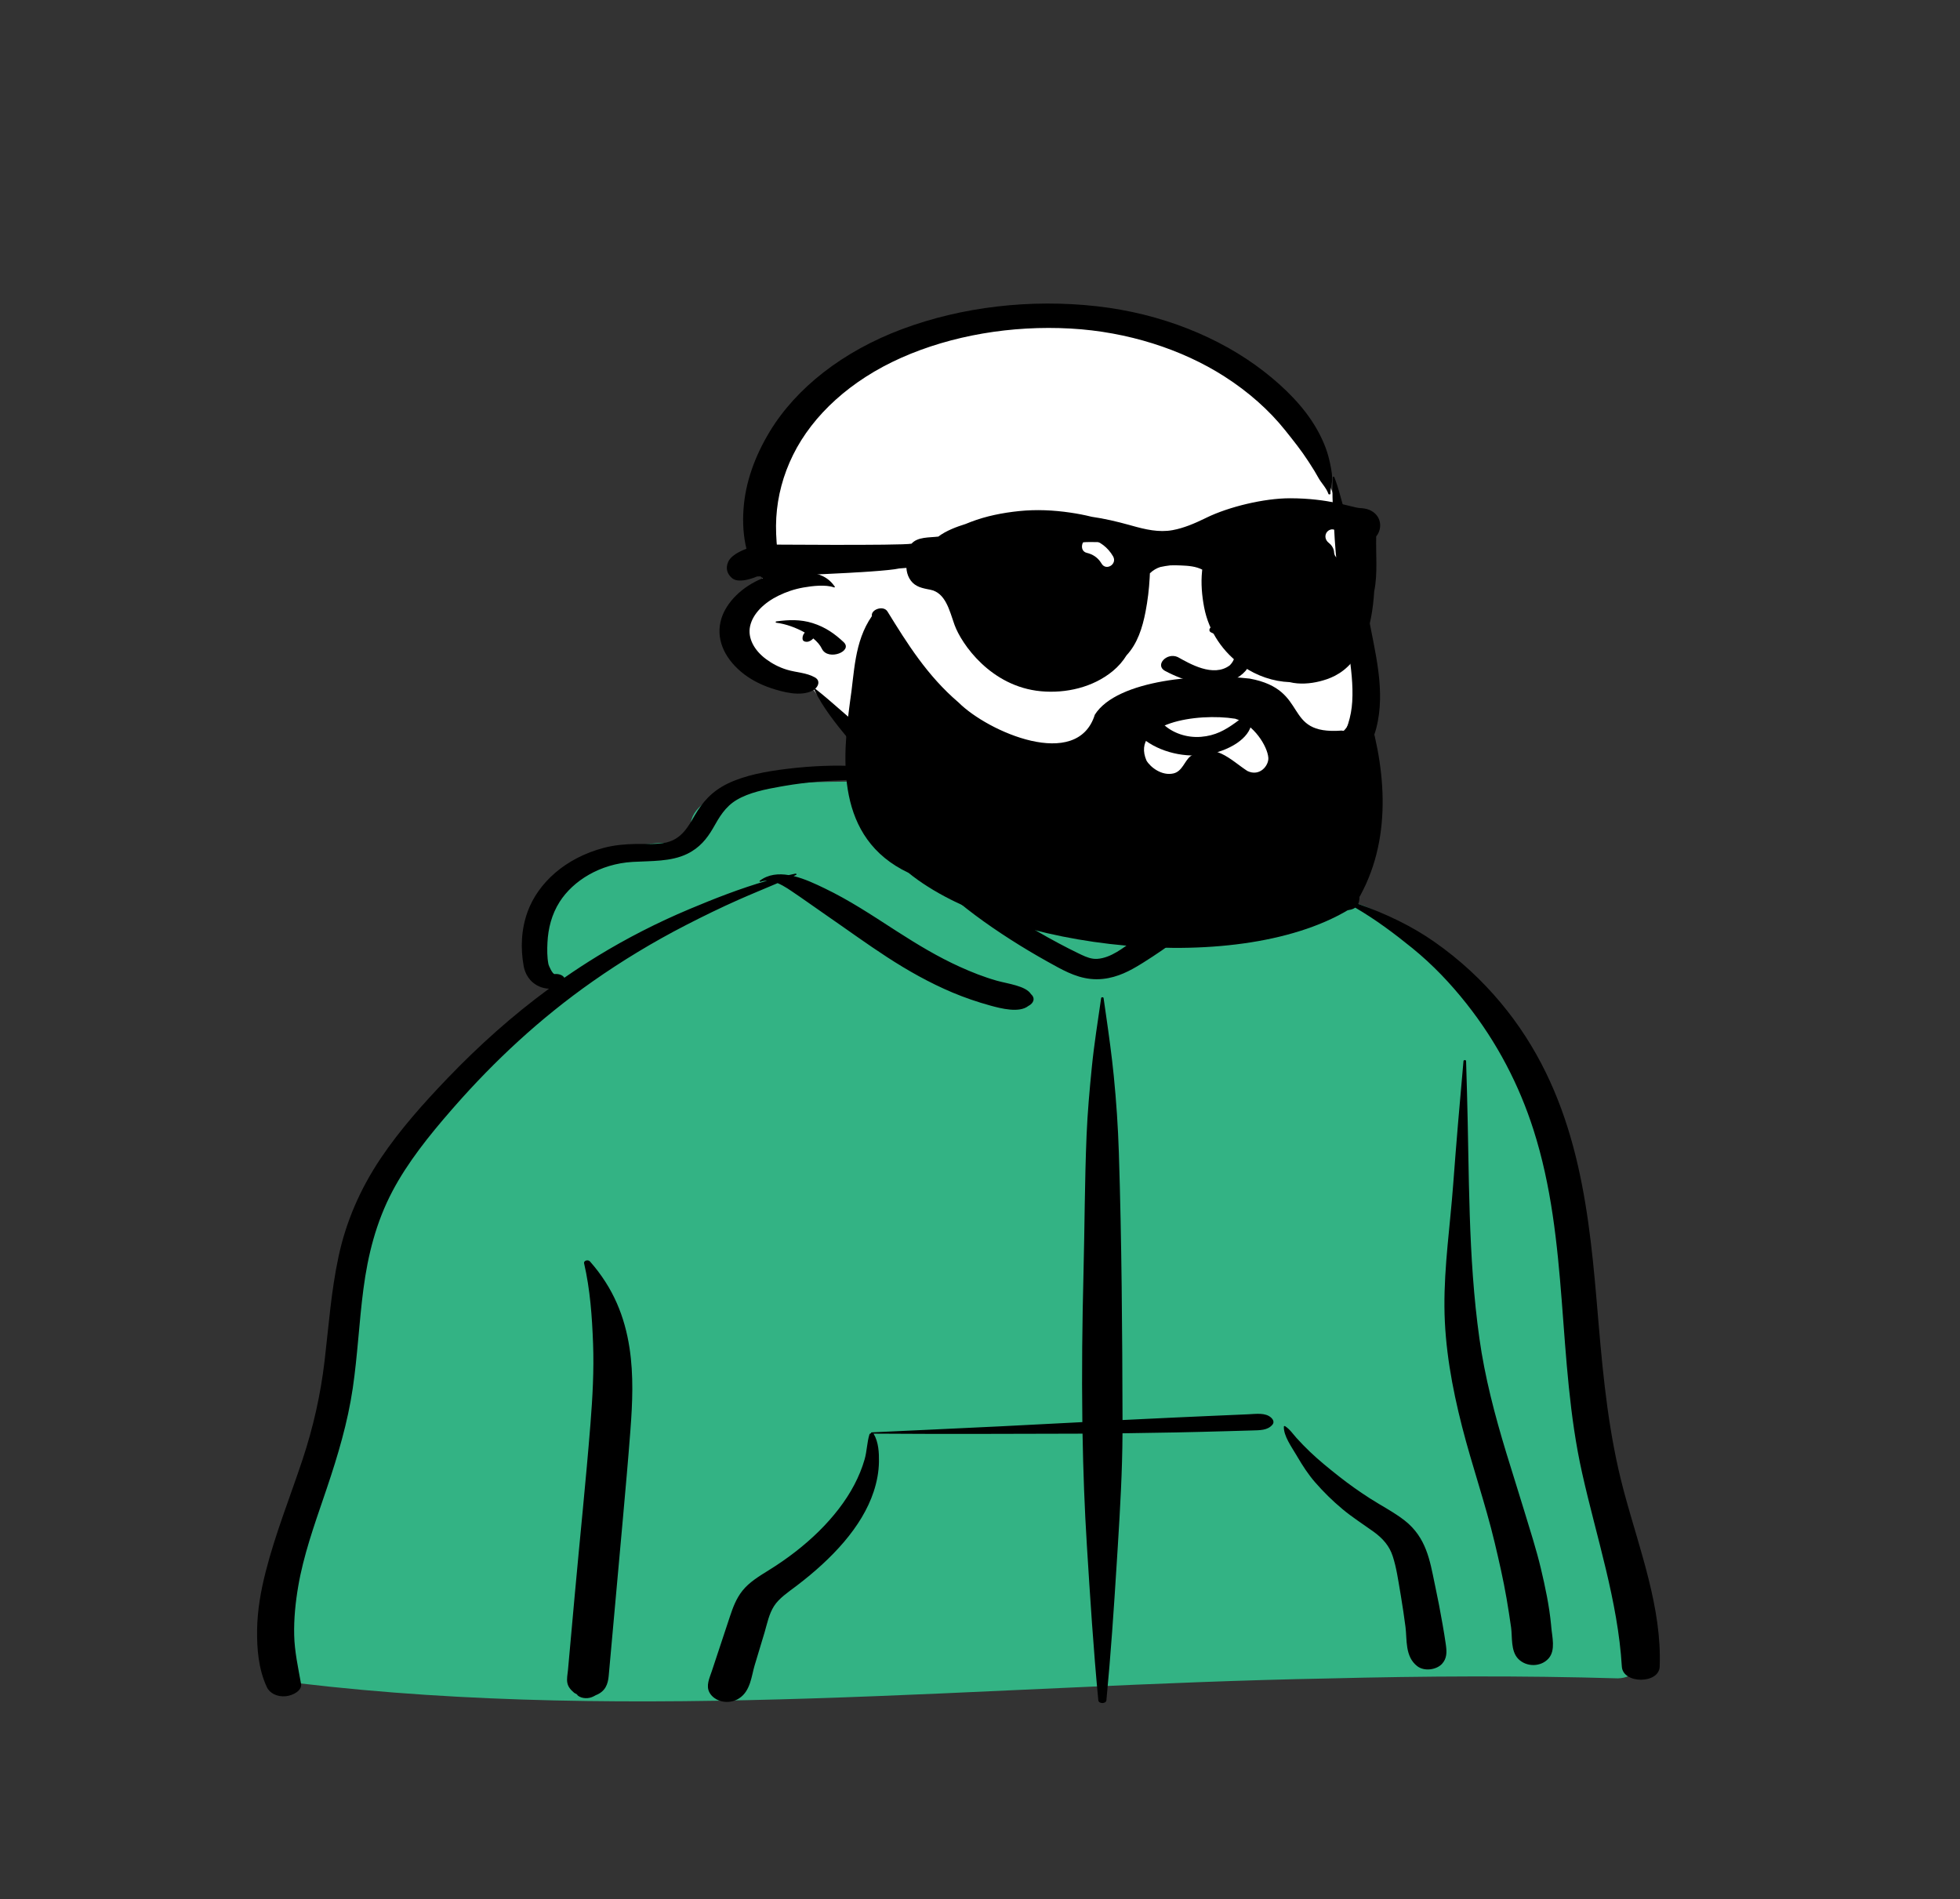 <svg width="322" height="312" viewBox="0 0 322 312" fill="none" xmlns="http://www.w3.org/2000/svg">
<rect x="0" y="0" width="322" height="312" fill="#333333" stroke="none"/>
<path fill-rule="evenodd" clip-rule="evenodd" d="M265.806 275.709C271.284 275.519 269.08 268.639 268.687 266.112C264.35 256.884 265.37 246.815 263.664 237.142C262.601 228.112 261.236 219.111 260.087 210.088C257.832 191.772 241.633 154.486 223.148 148.489C220.819 141.153 211.202 134.305 199.033 134.305C190.734 127.251 180.744 122.287 167.931 123.289C162.636 123.462 157.501 127.494 152.428 128.273C149.587 128.554 124.377 127.83 119.327 129.984C115.809 131.28 112.634 133.677 113.668 136.728C115.319 140.424 110.19 136.425 99.492 140.37C77.677 149.777 90.712 162.362 91.29 162.752C77.677 176.352 65.778 187.386 60.272 204.009C56.704 216.35 57.106 229.091 54.116 241.495C53.061 245.797 51.441 249.951 49.689 254.128C47.79 259.594 46.866 273.219 45.82 273.34C43.913 273.68 46.922 276.491 48.942 276.494C104.959 283.165 161.858 276.77 218.176 275.725C234.047 275.329 249.935 275.238 265.806 275.709Z" fill="#33B384"/>
<path fill-rule="evenodd" clip-rule="evenodd" d="M180.903 163.953C180.929 163.769 181.275 163.769 181.302 163.953L181.697 166.694C182.179 170.042 182.642 173.384 182.978 176.747C183.396 180.941 183.676 185.135 183.811 189.339C184.282 203.979 184.375 218.628 184.415 233.272C187.173 233.135 189.932 233.003 192.692 232.875C194.564 232.788 196.437 232.705 198.31 232.623L203.085 232.415V232.415L205.051 232.329C206.38 232.27 207.889 232.029 208.818 232.874C209.19 233.213 209.376 233.652 209.03 234.054C208.23 234.98 207.002 234.948 205.613 234.988C204.302 235.026 202.991 235.063 201.681 235.099C198.872 235.178 196.063 235.252 193.254 235.308C190.305 235.368 187.358 235.416 184.411 235.452C184.381 241.634 184.025 247.809 183.64 253.984L183.465 256.763C182.994 264.279 182.487 271.8 181.767 279.306C181.707 279.92 180.497 279.919 180.438 279.306C179.627 270.854 179.092 262.383 178.561 253.92C178.176 247.784 177.952 241.645 177.846 235.507C177.456 235.508 177.067 235.512 176.677 235.513C165.615 235.548 154.555 235.583 143.493 235.508C143.512 235.524 143.53 235.539 143.542 235.56C144.342 236.917 144.419 238.649 144.399 240.105C144.377 241.775 144.064 243.425 143.528 245.049C141.608 250.867 136.658 256.078 131.019 260.387L130.835 260.527C129.505 261.536 127.979 262.55 127.163 263.835C126.329 265.147 126.039 266.682 125.627 268.093L125.579 268.255L123.97 273.592C123.459 275.288 123.314 277.76 121.444 278.983C119.701 280.125 117.391 279.529 116.57 278.059C115.929 276.912 116.567 275.653 116.947 274.506L119.921 265.531C120.409 264.067 120.943 262.594 121.998 261.279C123.078 259.933 124.662 258.956 126.278 257.957C129.337 256.066 132.146 253.9 134.522 251.556C136.897 249.212 138.926 246.629 140.349 243.912C141.062 242.552 141.646 241.139 142.049 239.715C142.432 238.363 142.428 236.963 142.838 235.626C142.866 235.534 142.975 235.471 143.099 235.443C143.069 235.383 143.115 235.302 143.231 235.297L152.278 234.88C160.32 234.507 168.361 234.125 176.396 233.689L177.816 233.615V233.615C177.706 225.424 177.799 217.232 178.005 209.038C178.194 201.524 178.198 194.008 178.509 186.495C178.664 182.767 178.998 179.047 179.369 175.326C179.749 171.52 180.357 167.747 180.903 163.953ZM95.956 207.52C95.859 207.103 96.59 206.844 96.927 207.226C100.78 211.586 102.637 216.321 103.42 221.424C104.111 225.926 103.908 230.494 103.563 235.009C103.196 239.824 102.767 244.639 102.334 249.451L101.668 256.832V256.832L99.997 275.334C99.878 276.657 99.459 277.861 97.872 278.476C97.671 278.596 97.462 278.704 97.218 278.798C96.36 279.127 95.223 278.961 94.727 278.329L94.926 278.423C95.099 278.501 94.905 278.392 94.343 278.095L93.866 277.652V277.652C93.519 277.278 93.297 276.91 93.209 276.466C93.07 275.775 93.249 275.017 93.312 274.322L94.407 262.19V262.19C95.259 252.758 96.254 243.329 97.004 233.892C97.353 229.494 97.597 225.092 97.432 220.686C97.267 216.304 96.956 211.849 95.956 207.52ZM129.283 126.303L129.497 126.277C137.148 125.365 145.469 125.536 152.462 128.184C152.52 128.206 152.493 128.275 152.428 128.273L150.177 128.208C143.052 128.008 135.948 127.889 128.942 129.091L128.225 129.215C125.701 129.657 123.067 130.198 121.04 131.395C119.103 132.539 118.138 134.303 117.211 135.927L117.087 136.142C116.146 137.746 114.955 139.267 112.892 140.27C110.221 141.569 107.008 141.41 103.944 141.587C98.551 141.898 94.141 144.705 91.947 148.139C90.619 150.219 90.052 152.55 89.94 154.824C89.882 155.982 89.874 157.185 90.089 158.335C90.158 158.703 90.791 160.043 91.114 160.011C91.831 159.939 92.487 160.208 92.711 160.62C94.483 159.39 96.306 158.196 98.188 157.046C102.879 154.177 107.931 151.578 113.252 149.344C117.313 147.639 121.597 145.949 126.032 144.672C125.681 144.667 125.334 144.717 124.999 144.842C124.852 144.897 124.706 144.765 124.822 144.678C126.219 143.622 127.893 143.472 129.58 143.753C129.94 143.671 130.3 143.592 130.662 143.516C130.842 143.479 130.931 143.657 130.784 143.725L130.37 143.915V143.915C132.21 144.358 134.017 145.228 135.448 145.915C139.557 147.887 143.175 150.298 146.841 152.663L147.508 153.092C150.735 155.161 154.045 157.172 157.712 158.832C159.632 159.701 161.648 160.504 163.763 161.102C165.576 161.615 168.53 161.938 169.379 163.315C170.134 163.973 169.819 164.814 168.935 165.257C167.443 166.436 164.459 165.674 162.682 165.183C160.54 164.592 158.464 163.88 156.484 163.046C152.641 161.426 149.097 159.412 145.796 157.269C142.349 155.031 139.097 152.654 135.743 150.346C134.29 149.345 132.871 148.322 131.416 147.323L130.685 146.826C129.942 146.326 128.884 145.547 127.753 145.075C125.622 145.988 123.458 146.863 121.346 147.799C118.398 149.106 115.536 150.508 112.719 151.955C107.295 154.741 102.156 157.862 97.385 161.207C88.634 167.342 81.178 174.347 74.666 181.765L74.171 182.33C70.47 186.576 66.97 190.958 64.489 195.649C61.758 200.812 60.43 206.24 59.709 211.72C58.993 217.161 58.751 222.629 57.951 228.064C57.13 233.639 55.514 239.091 53.675 244.532L53.236 245.822C51.572 250.695 49.855 255.568 48.999 260.557C48.542 263.221 48.268 265.922 48.33 268.608C48.392 271.31 48.983 273.952 49.461 276.625C49.643 277.649 48.24 278.504 46.984 278.64C45.539 278.796 44.298 278.134 43.849 277.17C42.45 274.167 42.196 270.847 42.239 267.695C42.284 264.494 42.852 261.315 43.653 258.17C45.227 251.983 47.657 245.924 49.689 239.812C51.48 234.424 52.682 229.027 53.33 223.508C54.003 217.781 54.406 212.036 55.633 206.351C56.844 200.739 59.123 195.378 62.56 190.26C65.689 185.601 69.59 181.215 73.68 176.964C78.646 171.802 84.1 166.89 90.197 162.415C89.65 162.398 89.087 162.271 88.571 162.039C86.991 161.332 86.255 159.948 86.029 158.684C85.499 155.727 85.627 152.64 86.686 149.75C88.394 145.087 92.828 140.943 99.254 139.263C100.908 138.83 102.666 138.672 104.419 138.641C106.082 138.611 107.899 138.767 109.504 138.388C112.059 137.785 113.153 135.625 114.113 133.988L114.157 133.912C115.387 131.826 116.863 130.037 119.527 128.734C122.369 127.344 125.93 126.711 129.283 126.303V126.303ZM201.986 134.556C204.286 133.983 207.161 134.503 209.409 135.003C211.914 135.561 214.229 136.588 216.214 137.807C218.308 139.094 220.038 140.682 221.261 142.456L221.378 142.627C222.494 144.273 223.766 146.532 223.203 148.341C223.187 148.392 223.168 148.441 223.147 148.489C227.71 150.102 231.923 152.121 235.592 154.681C239.864 157.662 243.481 161.054 246.543 164.718C258.701 179.271 260.841 196.75 262.277 213.347L262.635 217.555C263.415 226.642 264.327 235.708 266.697 244.669L266.87 245.316C269.404 254.699 273.031 264.154 272.663 273.779C272.553 276.663 266.617 276.643 266.445 273.779C265.797 262.998 262.293 252.588 259.92 241.976C255.745 223.304 257.837 204.055 251.922 185.571C249.6 178.317 246.004 171.281 240.869 164.806C238.332 161.607 235.43 158.516 232.03 155.756C229.105 153.382 226.065 151.097 222.647 149.101C221.555 149.886 219.372 149.486 218.802 148.341C218.41 147.554 218.525 146.633 218.273 145.809C218.04 145.044 217.718 144.285 217.29 143.565C216.435 142.129 215.181 140.75 213.734 139.588C212.17 138.332 210.373 137.288 208.362 136.427C206.337 135.559 204.122 135.3 201.986 134.666C201.914 134.645 201.908 134.575 201.986 134.556ZM210.92 234.342C210.923 234.266 211.048 234.23 211.124 234.281C211.931 234.813 212.418 235.578 213.011 236.233C213.695 236.988 214.414 237.728 215.167 238.449C216.677 239.894 218.357 241.255 220.051 242.588C221.627 243.829 223.306 245.017 225.048 246.136C226.935 247.35 229.05 248.433 230.764 249.776C234.342 252.58 234.92 256.428 235.675 260.041L235.758 260.432C236.218 262.576 236.63 264.726 237.002 266.879C237.183 267.927 237.363 268.975 237.511 270.025L237.556 270.358C237.687 271.386 237.723 272.428 236.901 273.327C236.02 274.287 234.02 274.624 232.83 273.703C230.786 272.12 231.169 269.309 230.903 267.272C230.684 265.589 230.434 263.907 230.155 262.228L230.014 261.388C229.685 259.478 229.418 257.53 228.809 255.653C228.273 254 227.25 252.752 225.573 251.555C223.883 250.348 222.127 249.222 220.567 247.923C218.912 246.545 217.42 245.068 216.075 243.526C214.925 242.207 214.003 240.772 213.159 239.338L213.019 239.1C212.202 237.702 210.856 235.882 210.92 234.342ZM240.431 174.293C240.448 174.098 240.85 174.095 240.856 174.293C240.906 175.97 240.955 177.647 241.004 179.325C241.394 192.839 241.153 206.385 243.042 219.853C243.932 226.203 245.572 232.46 247.47 238.691C248.441 241.879 249.46 245.059 250.428 248.248C251.371 251.356 252.383 254.478 253.131 257.615C253.866 260.697 254.525 263.804 254.821 266.926L254.857 267.333C254.984 268.846 255.592 271.07 254.432 272.411C253.175 273.863 250.769 273.889 249.422 272.503C248.158 271.201 248.472 268.886 248.249 267.333C248.022 265.751 247.782 264.168 247.509 262.59C246.977 259.511 246.276 256.439 245.547 253.382C244.028 247.014 241.826 240.726 240.2 234.369C238.534 227.854 237.35 221.293 237.3 214.66C237.25 207.971 238.237 201.295 238.734 194.62C239.24 187.841 239.815 181.067 240.431 174.293ZM151.517 132.259C152.023 131.037 153.806 130.274 155.546 130.617C157.141 130.931 158.457 132.321 157.834 133.51C157.153 134.807 155.965 135.913 154.962 137.092C154.037 138.181 152.686 139.039 151.743 140.109L152.782 140.914C153.302 141.315 153.824 141.714 154.351 142.106L156.163 143.454C157.575 144.502 158.996 145.544 160.456 146.555C164.751 149.53 169.114 152.406 173.924 154.954C175.019 155.533 176.122 156.11 177.257 156.65L177.679 156.851C178.458 157.217 179.326 157.576 180.266 157.514C182.551 157.364 184.615 155.622 186.185 154.537L186.267 154.481C190.157 151.823 193.76 148.917 196.909 145.793C197.608 145.099 198.285 144.393 198.945 143.678C197.422 142.401 197.786 139.908 197.702 138.359C197.643 137.27 197.638 136.181 197.63 135.091L197.626 134.871C197.607 134.166 197.563 133.489 198.2 132.909C198.238 132.875 198.314 132.876 198.362 132.894C199.235 133.223 199.504 133.773 199.877 134.39L199.916 134.454C200.369 135.195 200.803 135.942 201.243 136.687C201.703 137.467 202.124 138.258 202.552 139.047C202.751 139.415 202.941 139.783 203.126 140.154C203.24 140.391 203.357 140.626 203.477 140.861L203.505 140.879C203.664 140.976 203.799 141.078 203.914 141.183C204.402 141.358 204.789 141.677 204.971 142.146C205.366 143.166 204.548 143.997 203.818 144.807C200.853 148.096 197.473 151.23 193.716 154.073C191.85 155.485 189.887 156.834 187.843 158.114L187.486 158.336C185.65 159.469 183.657 160.542 181.205 160.807C178.336 161.117 176.001 160.092 173.804 158.912L173.585 158.793C171.503 157.662 169.463 156.49 167.486 155.265C163.456 152.766 159.621 150.084 156.219 147.141C152.908 144.278 149.637 141.077 147.596 137.632C147.472 137.422 147.799 137.203 148.055 137.378C149.052 138.059 150.011 138.777 150.958 139.505C150.985 138.434 150.709 137.354 150.862 136.277C151.049 134.967 150.995 133.52 151.517 132.259Z" fill="black"/>
<path fill-rule="evenodd" clip-rule="evenodd" d="M219.409 82.268C216.844 74.503 211.235 67.276 202.256 61.436C175.235 42.255 125.614 52.666 125.838 81.571C124.869 84.947 124.476 88.418 124.797 91.861C124.929 93.33 125.815 95.38 124.625 96.703C121.942 99.176 120.382 100.999 121.295 104.289C122.058 107.162 124.781 109.197 128.456 110.279C130.66 110.733 132.751 111.722 133.567 113.23C138.473 119.678 142.107 125.042 149.84 129.437C151.836 130.568 172.302 137.354 179.046 137.354C198.789 137.354 223.672 132.219 224.085 116.385C224.156 112.907 223.306 109.389 222.773 105.939C221.475 98.065 221.933 89.906 219.409 82.268Z" fill="white"/>
<path fill-rule="evenodd" clip-rule="evenodd" d="M218.965 78.384C218.971 78.288 219.163 78.266 219.2 78.361C219.934 80.231 220.35 82.135 220.924 84.034C221.476 85.862 221.998 87.696 222.433 89.541C223.252 93.022 223.943 96.513 224.585 100.013L224.744 100.888C225.861 107.046 227.704 113.461 226.092 119.655C224.717 124.94 220.105 129.2 214.161 132.323C208.533 135.28 201.709 137.178 194.934 138.257C187.663 139.415 179.044 139.76 173.127 135.932C170.759 134.399 173.987 131.357 176.557 132.74C182.59 135.988 190.266 135.031 197.074 133.738L197.28 133.699C203.255 132.556 209.27 130.824 214.014 127.902C219.259 124.671 221.852 120.187 222.152 115.269C222.32 112.506 221.961 109.746 221.574 106.999L221.531 106.694C221.087 103.553 220.621 100.413 220.191 97.271C219.799 94.406 219.46 91.523 219.281 88.645L219.198 87.193C219.024 84.266 218.79 81.297 218.965 78.384ZM148.204 54.065C158.022 50.395 169.306 49.081 180.232 50.313C190.736 51.497 200.376 55.389 207.582 60.969C211.1 63.694 214.222 66.845 216.218 70.288C217.209 71.999 217.985 73.783 218.398 75.615C218.611 76.558 218.82 77.534 218.86 78.489C218.897 79.373 218.535 80.202 218.578 81.101C218.584 81.242 218.284 81.269 218.239 81.134C217.897 80.132 217.075 79.374 216.559 78.422C216.174 77.711 215.736 77.017 215.291 76.325L214.908 75.732C213.798 74.009 212.47 72.356 211.157 70.71C208.513 67.394 205.12 64.38 201.147 61.837C194.172 57.372 185.223 54.49 175.883 53.971C166.188 53.432 156.356 55.091 148.077 58.767C139.798 62.441 133.538 68.154 130.288 74.732C128.649 78.051 127.743 81.51 127.532 85.026C127.426 86.806 127.525 88.601 127.699 90.378L127.785 91.225C127.886 92.241 127.956 93.253 127.744 94.244C129.238 93.91 130.803 93.771 132.374 93.937C134.708 94.183 136.102 94.87 137.15 96.367C137.204 96.445 137.095 96.523 136.986 96.484C135.629 95.998 133.432 96.254 131.995 96.509C130.499 96.775 129.151 97.236 127.88 97.86C125.528 99.014 123.684 100.802 123.232 102.853C122.795 104.835 123.928 106.841 125.831 108.261C126.81 108.993 127.981 109.625 129.292 110.019C130.883 110.497 132.458 110.483 133.866 111.272C134.736 111.761 134.526 112.596 133.935 113.138C136.905 115.476 139.539 118.034 142.508 120.382C143.885 121.47 145.25 122.559 146.569 123.682L147.061 124.105C148.378 125.246 150.473 126.451 151.075 127.886C151.45 128.779 150.118 129.947 148.772 129.54C146.707 128.916 145.233 127.292 143.838 126.046L143.747 125.965C142.284 124.674 140.985 123.312 139.797 121.884L139.406 121.413C137.259 118.82 135.13 116.13 133.76 113.281C133.67 113.348 133.574 113.409 133.473 113.46C131.5 114.467 128.632 113.693 126.662 113.039C124.802 112.422 123.097 111.493 121.768 110.373C118.877 107.939 117.545 104.786 118.51 101.626C119.328 98.949 121.911 96.346 125.299 94.992C123.735 93.7 123.088 91.958 122.657 90.254C122.107 88.08 121.997 85.852 122.147 83.647C122.445 79.256 124.019 74.927 126.452 70.906C130.805 63.711 138.501 57.692 148.204 54.065ZM127.54 102.078C129.601 101.801 131.521 101.734 133.508 102.36C135.664 103.039 137.182 104.161 138.592 105.476C140.197 106.971 136.084 108.604 135.047 106.619L135.016 106.558C134.739 105.97 134.241 105.402 133.611 104.879C133.422 105.087 133.169 105.271 132.872 105.375C132.512 105.502 131.963 105.414 131.877 105.085C131.781 104.718 131.887 104.275 132.181 103.965L132.221 103.922V103.922C130.792 103.096 129.072 102.493 127.54 102.299C127.387 102.279 127.388 102.098 127.54 102.078Z" fill="black"/>
<path fill-rule="evenodd" clip-rule="evenodd" d="M192.062 123.523C190.157 122.965 188.457 122.034 187.214 120.845C186.782 120.431 186.67 119.995 186.76 119.595C186.862 119.146 187.232 118.739 187.737 118.467C188.243 118.193 188.876 118.058 189.488 118.127C190.02 118.186 190.549 118.395 190.968 118.829L191.056 118.916C191.795 119.634 192.758 120.223 193.855 120.602C194.912 120.968 196.095 121.139 197.319 121.04C199.65 120.85 201.257 119.945 202.965 118.716C203.176 118.561 203.388 118.401 203.601 118.238C203.735 118.091 203.922 117.996 204.129 117.946C204.359 117.891 204.619 117.894 204.857 117.954C205.087 118.011 205.292 118.121 205.43 118.266C205.561 118.404 205.635 118.574 205.611 118.77C205.455 120.044 204.527 121.181 203.21 122.074C201.747 123.065 199.807 123.751 197.981 123.992C195.969 124.257 193.919 124.067 192.062 123.523V123.523ZM198.93 103.871C201.07 104.805 204.332 106.984 202.029 109.3C199.319 111.342 195.416 109 193.493 107.941C191.71 107.121 189.707 109.231 191.361 110.19C205.257 117.577 210.896 104.115 200.012 102.773C198.814 102.625 198.369 103.582 198.93 103.871ZM174.028 95.278C174.265 93.171 178.736 92.692 179.18 94.778C179.579 96.646 179.11 98.362 177.938 100.044C176.818 101.651 174.003 100.902 173.79 99.438C173.505 97.477 173.881 96.59 174.028 95.278ZM208.061 94.345C208.684 93.759 209.584 93.359 210.662 93.585C214.031 94.292 213.038 97.726 211.855 99.397C211.212 100.305 209.134 100.535 208.195 99.736C206.664 98.433 205.931 95.83 207.877 94.546C207.93 94.48 207.989 94.413 208.061 94.345ZM177.89 86.055L178.422 85.989C180.069 85.784 182.116 85.588 183.28 86.538C183.898 87.042 184.11 87.979 183.28 88.461C181.82 89.31 180.205 88.981 178.455 89.053C177.013 89.112 175.627 89.283 174.238 89.569C171.19 90.194 168.707 91.336 166.104 92.589C165.762 92.754 165.414 92.44 165.577 92.211C167.079 90.098 169.991 88.362 172.908 87.304C174.464 86.739 176.168 86.27 177.89 86.055ZM204.99 85.109L205.397 85.169C209.829 85.834 215.588 87.163 217.687 90.289C217.767 90.731 217.682 90.826 217.614 90.888L217.591 90.908C217.534 90.961 217.489 91.034 217.222 91.094C217.148 91.081 217.073 91.068 216.998 91.054C216.036 90.873 215.274 90.623 214.537 90.365L213.738 90.082C212.811 89.755 211.876 89.441 210.885 89.209C208.77 88.713 206.594 88.365 204.385 88.178C203.906 88.138 203.445 88.022 203.081 87.823C202.736 87.634 202.472 87.373 202.352 87.025C202.196 86.576 202.241 86.235 202.577 85.83C202.829 85.525 203.191 85.314 203.606 85.193C204.029 85.069 204.511 85.04 204.99 85.109Z" fill="black"/>
<path fill-rule="evenodd" clip-rule="evenodd" d="M204.933 126.654C202.293 124.966 199.334 121.571 195.542 124.257C194.604 125.016 194.224 126.717 192.79 127.051C190.885 127.495 188.998 126.048 188.349 124.936C185.693 118.762 196.672 117.069 202.926 118.066C205.982 118.967 208.233 122.594 208.369 124.487C208.456 125.759 206.957 127.629 204.933 126.654M224.846 117.137C224.821 117.055 224.785 116.981 224.741 116.914C223.574 116.597 222.65 116.92 222.079 117.524C222.098 117.674 222.16 117.826 222.2 117.975C221.759 118.641 221.362 119.466 220.765 120.041C220.647 120.048 220.525 120.039 220.407 120.014C210.511 120.757 215.343 113.322 205.305 111.475C197.546 110.556 183.523 111.609 179.863 117.408C176.976 126.67 162.298 120.216 157.479 115.399C152.337 111.016 149.012 105.659 145.806 100.461C145.129 99.361 143.015 100.147 143.244 101.203C140.281 105.471 140.38 110.598 139.646 115.273C138.398 124.602 137.181 137.684 149.253 143.38C164.981 156.144 204.255 160.649 222.395 148.92C228.675 139.227 227.901 127.401 224.846 117.137" fill="black"/>
<path fill-rule="evenodd" clip-rule="evenodd" d="M211.904 81.852C218.331 81.852 221.998 83.337 223.342 83.453L223.383 83.456C223.941 83.494 224.443 83.544 224.969 83.763C226.904 84.564 227.219 86.744 226.09 88.118C226.011 90.962 226.359 94.284 225.762 97.137C225.025 109.163 219.762 111.192 216.77 111.933C215.269 112.305 213.488 112.453 211.893 112.06C209.172 111.951 206.481 111.036 204.179 109.441C200.973 107.219 198.592 103.804 197.819 99.75C197.452 97.818 197.281 95.807 197.481 93.843L197.51 93.573C196.468 93.037 195.26 92.936 194.016 92.888C193.421 92.866 192.835 92.845 192.265 92.873C191.709 92.939 191.159 93.028 190.607 93.149C190.005 93.345 189.436 93.667 188.911 94.177L188.875 94.923C188.776 96.784 188.548 98.651 188.198 100.477C187.68 103.172 186.847 105.745 185.074 107.656C184.474 108.62 183.731 109.479 182.83 110.224C179.555 112.933 175.106 113.928 171.022 113.554C162.732 112.793 157.94 105.722 156.836 102.699L156.77 102.516C155.972 100.268 155.336 97.353 152.815 96.87L152.279 96.766C151.129 96.534 150.068 96.211 149.393 95.005C149.098 94.479 148.946 93.89 148.908 93.289C148.515 93.322 148.122 93.353 147.73 93.383C144.606 94.093 125.87 94.695 124.375 94.695C124.375 94.695 121.5 95.995 120.286 94.988C119.445 94.287 119.168 93.353 119.631 92.296C120.33 90.704 123.554 89.747 124.985 89.444C124.985 89.444 148.085 89.65 149.748 89.311C150.777 88.171 152.617 88.328 154.154 88.147C155.427 87.172 157.208 86.519 158.614 86.082C158.901 85.965 159.185 85.852 159.461 85.746C162.039 84.759 164.719 84.236 167.44 83.955C170.246 83.669 173.061 83.798 175.85 84.209C177.026 84.381 178.191 84.602 179.347 84.892C181.417 85.186 183.476 85.669 185.547 86.242L185.962 86.358C188.143 86.972 190.385 87.504 192.643 87.087C194.481 86.75 196.248 85.99 197.943 85.168L198.164 85.06C201.891 83.232 207.711 81.852 211.904 81.852ZM179.123 88.538C177.748 88.213 177.16 90.491 178.54 90.817C179.517 91.048 180.345 91.577 180.904 92.474L180.963 92.571C181.713 93.855 183.611 92.67 182.855 91.378C182.005 89.924 180.684 88.906 179.123 88.538ZM219.396 87.125C218.911 86.758 218.178 87.031 217.897 87.549C217.587 88.12 217.79 88.756 218.244 89.129L218.29 89.166C218.706 89.481 219.112 90.047 219.163 90.626L219.167 90.698C219.222 92.214 221.414 92.222 221.36 90.698C221.306 89.208 220.503 87.962 219.396 87.125Z" fill="black"/>
</svg>
